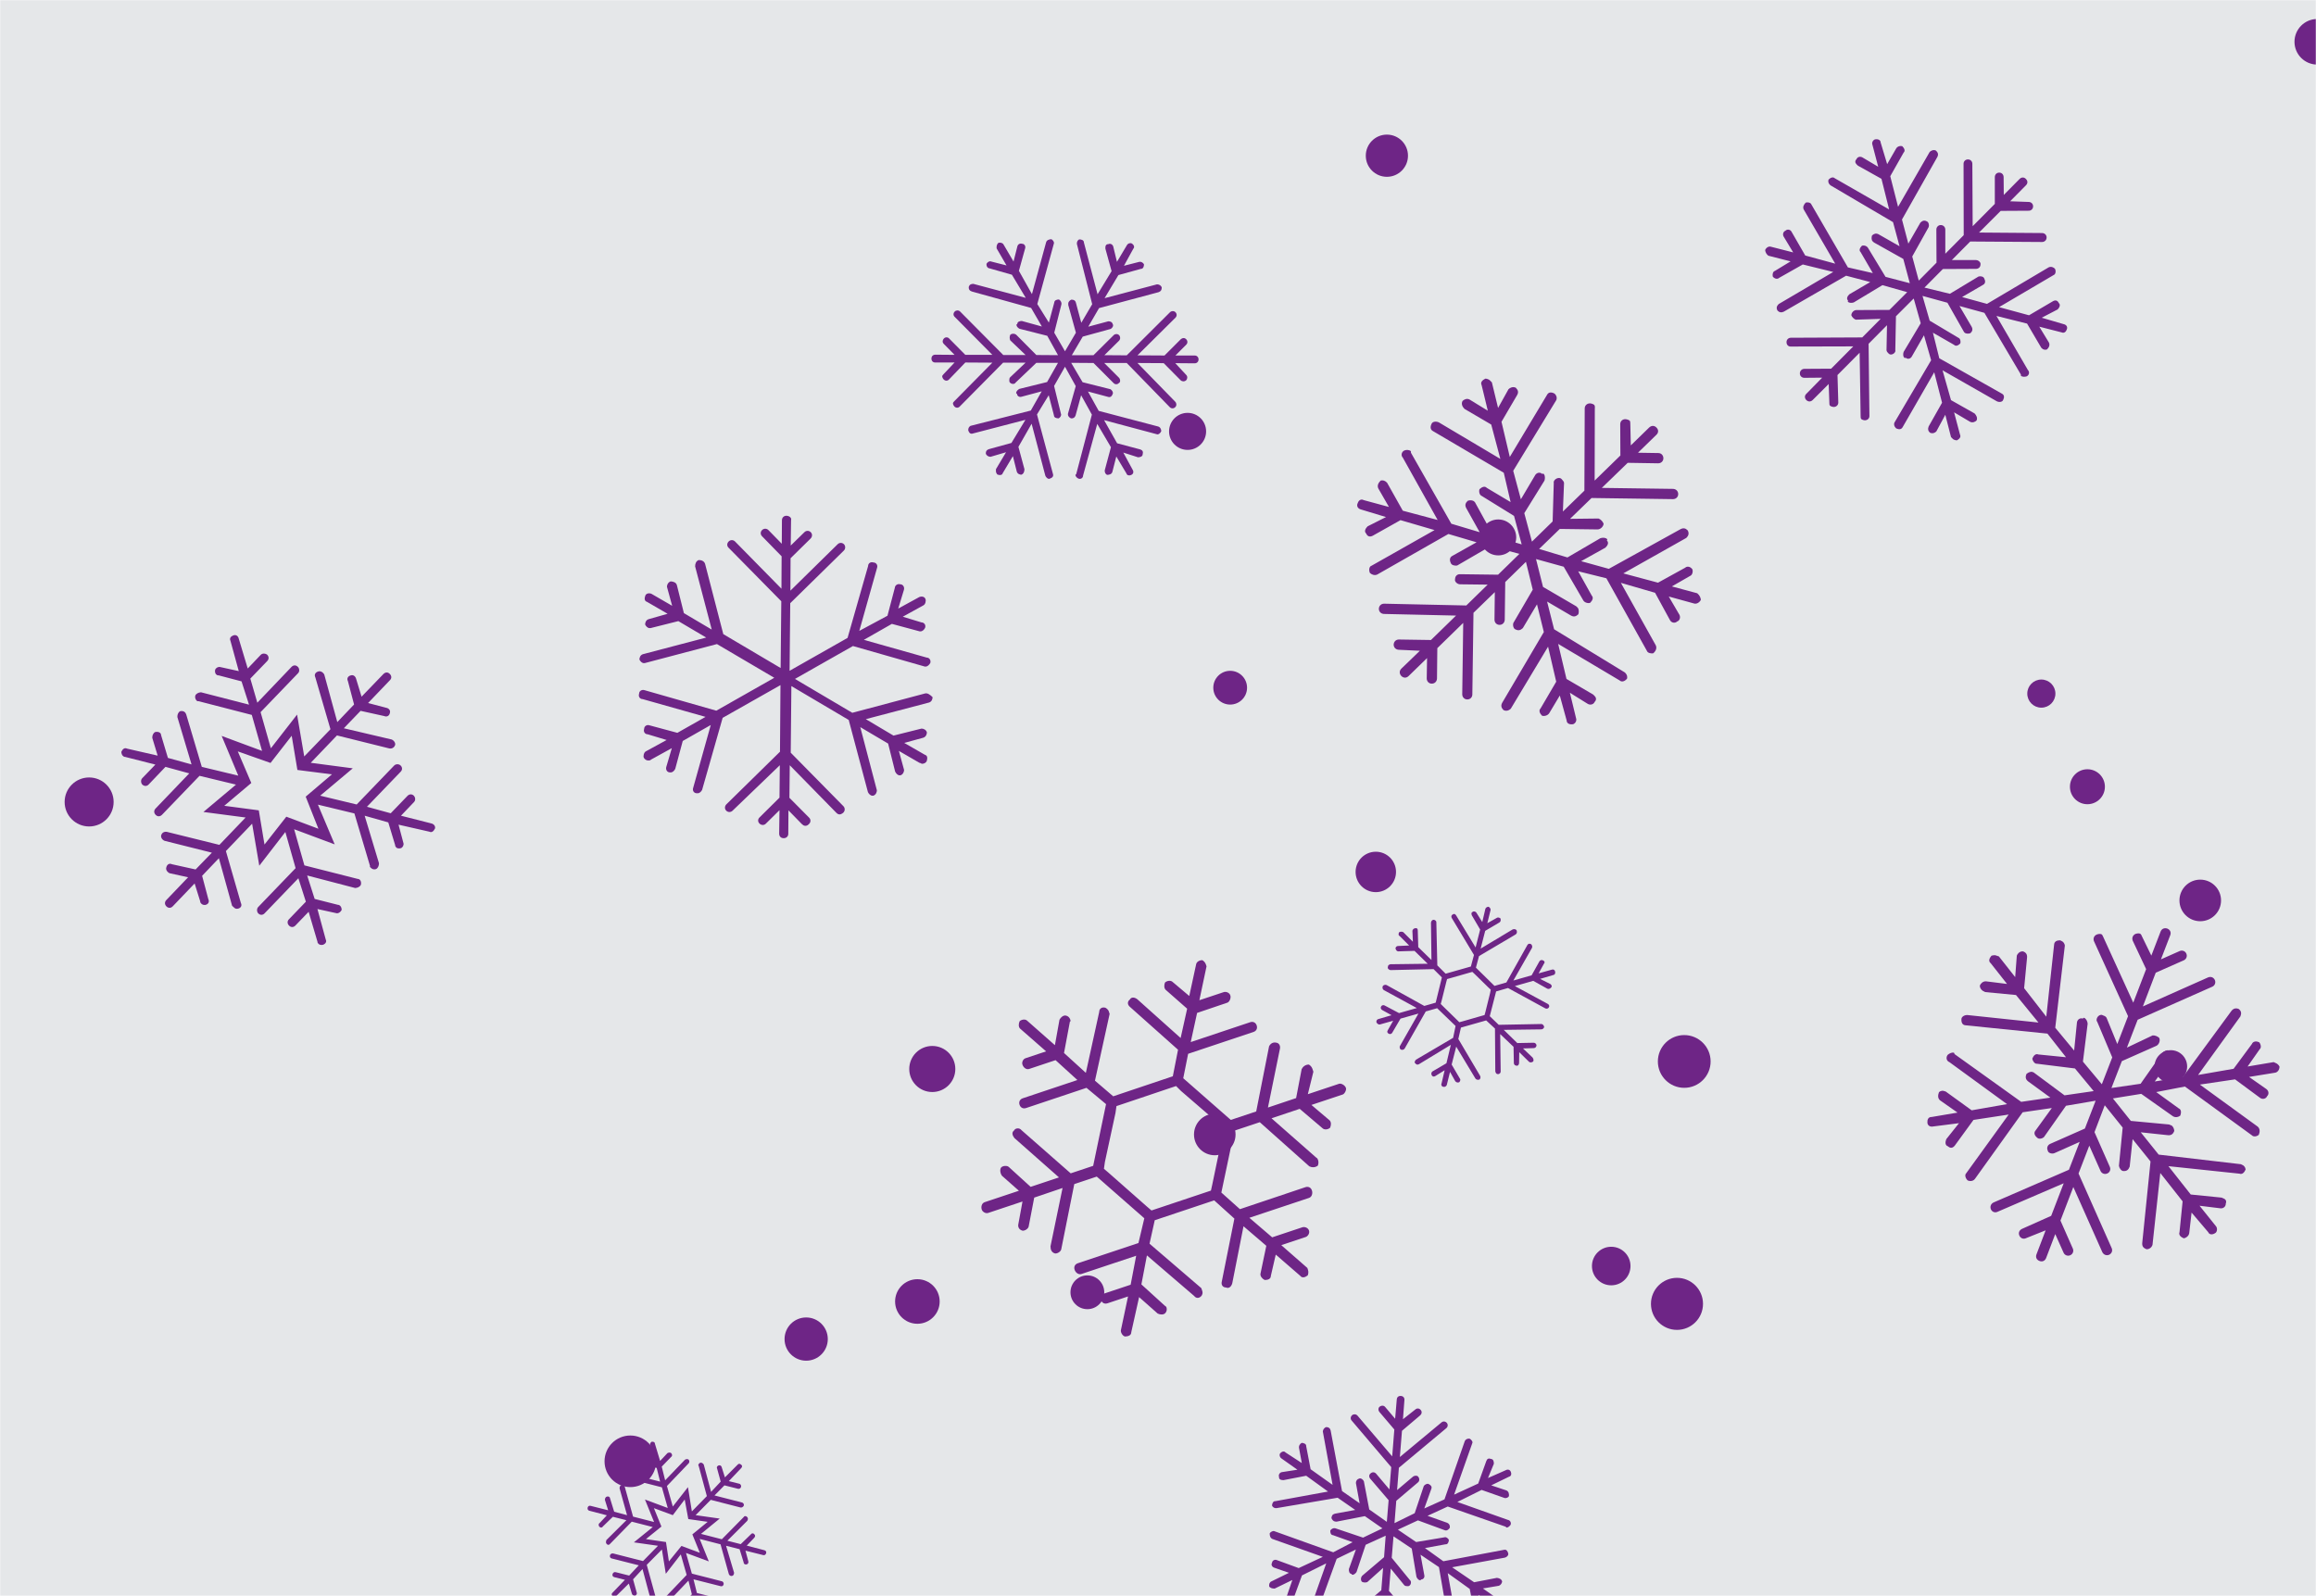 <svg xmlns="http://www.w3.org/2000/svg" version="1.1" xmlns:xlink="http://www.w3.org/1999/xlink" xmlns:svgjs="http://svgjs.com/svgjs" width="1422" height="980" preserveAspectRatio="none" viewBox="0 0 1422 980"><g mask="url(&quot;#SvgjsMask1026&quot;)" fill="none"><rect width="1422" height="980" x="0" y="0" fill="rgba(229, 231, 233, 1)"></rect><circle r="11.03" cx="919.91" cy="330.01" filter="url(#SvgjsFilter1027)" fill="rgba(110, 37, 134, 1)"></circle><circle r="8.635" cx="1253.365" cy="425.915" filter="url(#SvgjsFilter1027)" fill="rgba(110, 37, 134, 1)"></circle><circle r="16.195" cx="1034.105" cy="651.795" filter="url(#SvgjsFilter1027)" fill="rgba(110, 37, 134, 1)"></circle><circle r="14" cx="1422.79" cy="25.66" filter="url(#SvgjsFilter1027)" fill="rgba(110, 37, 134, 1)"></circle><circle r="13.275" cx="494.985" cy="822.275" filter="url(#SvgjsFilter1027)" fill="rgba(110, 37, 134, 1)"></circle><circle r="11.835" cx="989.275" cy="777.425" filter="url(#SvgjsFilter1027)" fill="rgba(110, 37, 134, 1)"></circle><circle r="10.005" cx="1332.875" cy="654.885" filter="url(#SvgjsFilter1027)" fill="rgba(110, 37, 134, 1)"></circle><circle r="12.77" cx="1350.93" cy="552.92" filter="url(#SvgjsFilter1027)" fill="rgba(110, 37, 134, 1)"></circle><circle r="14.145" cx="572.415" cy="656.425" filter="url(#SvgjsFilter1027)" fill="rgba(110, 37, 134, 1)"></circle><circle r="15.045" cx="54.725" cy="492.455" filter="url(#SvgjsFilter1027)" fill="rgba(110, 37, 134, 1)"></circle><circle r="12.76" cx="745.86" cy="696.64" filter="url(#SvgjsFilter1027)" fill="rgba(110, 37, 134, 1)"></circle><circle r="15.84" cx="387.02" cy="897.33" filter="url(#SvgjsFilter1027)" fill="rgba(110, 37, 134, 1)"></circle><circle r="15.98" cx="1029.65" cy="800.65" filter="url(#SvgjsFilter1027)" fill="rgba(110, 37, 134, 1)"></circle><circle r="10.37" cx="667.63" cy="793.54" filter="url(#SvgjsFilter1027)" fill="rgba(110, 37, 134, 1)"></circle><circle r="12.955" cx="851.535" cy="95.615" filter="url(#SvgjsFilter1027)" fill="rgba(110, 37, 134, 1)"></circle><circle r="10.365" cx="755.315" cy="422.285" filter="url(#SvgjsFilter1027)" fill="rgba(110, 37, 134, 1)"></circle><circle r="11.375" cx="729.165" cy="264.895" filter="url(#SvgjsFilter1027)" fill="rgba(110, 37, 134, 1)"></circle><circle r="10.735" cx="1281.655" cy="483.105" filter="url(#SvgjsFilter1027)" fill="rgba(110, 37, 134, 1)"></circle><circle r="12.41" cx="844.73" cy="535.42" filter="url(#SvgjsFilter1027)" fill="rgba(110, 37, 134, 1)"></circle><circle r="13.685" cx="563.265" cy="799.195" filter="url(#SvgjsFilter1027)" fill="rgba(110, 37, 134, 1)"></circle><path d="M378.2 980.2L386.1 972.4 388 978.7C388.2 979.4 389 980 390 979.9 390.8 979.4 391.3 978.6 390.9 977.8L388.7 969.8 394.5 963.5 399 980.3C399.5 981 400.3 981.6 401 981.4 402.1 981 402.6 980.2 402.2 979.4L397.1 960.9 406.4 951.5 408.8 966.4 418 954.5 421.6 967.1 408.3 981C408 980.9 407.9 981.2 407.8 981.5 407.7 982.1 407.8 982.8 408.4 983.3 408.9 983.8 409.9 983.7 410.7 983.2L422.7 970.6 424.8 979 419 985C418.6 985.3 418.6 985.6 418.5 985.9 418.4 986.2 418.5 986.9 419.1 987.3 419.6 987.8 420.6 987.7 421.1 987.2L425.9 982.5 429 993.1C429.1 994.1 430 994.4 431 994.3 431.7 994.1 432.2 993.3 431.9 992.2L429 981.7 435.4 983.4C436.3 983.6 437.2 982.8 437.4 982.2 437.6 981.3 437.1 980.5 436.2 980.3L427.9 978.2 425.8 969.8 442.4 974C443.3 974.3 444.1 973.8 444.3 972.9 444.5 972.3 444.1 971.2 443.2 971L424.8 966.3 421.2 953.6 435.2 958.8 429.6 945 442.4 948.3 447.5 966.6C447.9 967.6 448.8 967.9 449.5 967.7 450.2 967.6 450.8 966.7 450.7 965.7L445.8 949.2 454.1 951.3 456.6 959.4C456.6 960.4 457.5 960.9 458.5 960.6 459.2 960.4 459.8 959.6 459.4 958.5L457.7 952.2 468.5 954.9C469.4 955.2 470.1 954.7 470.4 953.8S470.2 952.1 469.2 951.9L458.5 949.1 463 944.4C463.8 943.6 463.8 942.7 463.2 942.2 462.5 941.3 461.5 941.4 460.9 942.3L454.8 948.2 446.6 946.1 458.8 933.9C459.4 933 459.3 932.1 458.8 931.6 458 930.7 457 930.8 456.5 931.7L443.2 945.2 430.4 941.9 441.9 932.5 427.1 930.4 436.4 921 454.7 925.7C455.6 925.9 456.5 925.1 456.7 924.5 456.9 923.6 456.4 922.8 455.5 922.6L438.7 918.3 444.8 912.1 453.1 914.2C454 914.4 454.8 913.9 455 913 455.2 912.4 454.8 911.3 453.9 911.1L447.5 909.5 455 901.6C455.9 900.8 455.8 899.8 454.9 899.3 454.4 898.8 453.5 898.6 452.9 899.4L445.1 907.2 443.1 900.9C443 900.2 442.1 899.6 441.5 899.8 440.8 899.9 440.3 900.5 440.2 900.8 440.1 901.1 440.1 901.4 440.3 901.8L442.5 909.8 436.6 916.1 432.1 899.3C431.6 898.6 430.8 898 430.1 898.2 429.4 898.3 429 898.9 428.8 899.5 428.7 899.8 428.7 899.8 429 900.2L434 918.7 424.8 928.1 422.4 913.2 413.1 925.1 409.5 912.5 422.8 898.6C423.3 898.1 423.5 897.1 422.8 896.3 422.2 895.8 421.2 895.9 420.5 896.4L408.4 909 406.3 900.6 412.1 894.6C412.9 894.1 412.8 893.1 412.1 892.3 411.5 891.8 410.5 891.9 409.8 892.3L405.3 897.1 402.1 886.5C402.1 885.5 401.1 885.2 400.1 885.3 399.8 885.5 399.3 886.1 399.2 886.4 399.1 886.7 399.1 887 399.3 887.4L402.1 897.9 395.7 896.2C394.8 896 393.9 896.8 393.8 897.4L393.8 897.4C393.6 898.3 394 899.1 394.9 899.3L403.2 901.4 405.3 909.8 388.8 905.6C387.9 905.3 387.1 905.8 386.8 906.7S387.1 908.4 388 908.6L406.4 913.3 410 926 396 920.8 401.6 934.6 388.7 931.3 383.6 913C383.2 912 382.3 911.7 381.6 911.9 380.9 912 380.4 912.9 380.4 913.9L385 930.4 377.1 928.3 374.6 920.2C374.5 919.2 373.7 918.7 372.6 919 371.9 919.2 371.4 920 371.4 921L373.4 927.4 362.7 924.7C361.8 924.4 361 924.9 360.8 925.8S361 927.5 361.9 927.7L372.6 930.5 368.2 935.2C367.8 935.4 367.7 935.7 367.6 936 367.5 936.6 367.7 937 367.9 937.4 368.7 938.3 369.7 938.2 370.2 937.3L376.3 931.4 384.6 933.5 372.3 945.7C372.2 946 372.2 946.3 372.1 946.6 371.9 947.2 372.2 947.6 372.4 948 373.1 948.9 374.1 948.8 374.7 947.9L387.9 934.4 400.8 937.7 389.2 947.1 404 949.2 394.8 958.6 376.4 953.9C375.5 953.7 374.6 954.5 374.5 955.1 374.3 956 374.7 956.8 375.6 957L392.2 961.2 386.3 967.5 378 965.4C377.1 965.2 376.4 965.7 376.1 966.6S376.3 968.3 377.3 968.5L383.7 970.1 376.1 978C375.8 978.2 375.7 978.5 375.6 978.8 375.5 979.1 375.7 979.8 376.2 980.3 376.7 980.8 377.7 981 378.2 980.2ZM396.6 945.1L406.1 937.4 401.5 926.1 413.1 930.4 420.4 920.8 422.6 932.8 434.5 934.5 425.1 942.2 429.7 953.5 418.4 949.3 410.7 958.8 408.9 946.9 396.6 945.1Z" fill="rgba(110, 37, 134, 1)"></path><path d="M734.4 592.2L730.2 611.6 720 603C719 602 717 602 715.4 603.2 714.6 604.8 714.7 606.8 715.7 607.8L728.9 619.4 724.9 637.4 698.3 613.6C696.5 612.2 694.5 612.2 693.7 613.8 692.1 615 692.1 617 693.9 618.4L723.3 644.6 720.1 660.9 683.5 673.2 672.3 663.6 681.3 622.6C681.1 622 680.9 621.4 680.7 620.8 680.5 620.2 679.5 619.2 678.7 618.8 676.5 618.2 674.9 619.4 674.9 621.4L666.7 658.8 653.3 646.6 656.9 627.4C657.5 627.2 657.3 626.6 657.1 626 656.7 624.8 655.7 623.8 654.3 623.6 652.9 623.4 651.3 624.6 650.5 626.2L647.7 641.8 630.7 626.8C629.7 625.8 627.7 625.8 626.1 627 625.3 628.6 625.3 630.6 626.3 631.6L642.3 645.6 629.7 649.8C627.9 650.4 627.3 652.6 627.8 653.8 628.4 655.6 630.2 657 631.9 656.4L648.1 651 661.5 663.2 628 674.4C626.2 675 625.4 676.6 626 678.4 626.6 680.2 628.2 681 630 680.4L667.1 668 679.1 678 671.2 715.9 657.4 720.5 627.2 694C626 692.4 623.4 692.6 622.6 694.2 621 695.4 621.6 697.2 622.8 698.8L650.2 723 632.8 728.8 619.4 716.6C618.4 715.6 615.8 715.8 614.8 716.8S614 720.4 615.2 722L625.6 731.2 604.6 738.2C602.8 738.8 602.2 741 602.8 742.8 603.2 744 605 745.4 606.8 744.8L627.8 737.8 625.2 752C625 753.4 625.6 755.1 627.8 755.7 629.2 755.9 631.4 754.5 631.6 753.1L635 735.4 652.4 729.5 645 765.3C645 767.3 645.6 769.1 647.8 769.7 649.2 769.9 651.4 768.5 651.6 767.1L659.6 727.1 673.4 722.5 702.6 748.1 699 763.3 661.8 775.7C660 776.3 659.2 777.9 659.8 779.7 660.4 781.5 662.2 782.9 664 782.3L697.6 771.1 694.2 788.9 678 794.3C676.2 794.9 675.4 796.5 676 798.3 676.6 800.1 678.2 800.9 680 800.3L692.6 796.1 688.2 816.9C688 818.3 689.4 820.5 690.8 820.7 692.8 820.6 694.6 820 694.6 818L699.4 796.5 710.8 806.6C712.4 807.4 714.4 807.4 715.4 806.4 716.4 805.4 716.6 804 716.2 802.8 716.2 802.8 716 802.2 715.2 801.8L700.8 788.7 704.2 770.9 733.2 795.8C734.4 797.4 736.4 797.4 737.8 795.6 738.2 794.8 738.6 794 738.2 792.8 738 792.2 737.8 791.6 737.6 791L705.8 763.7 709 749.3 745.5 737.1 757.9 748.3 750.2 786.8C749.6 789 750.8 790.6 752.8 790.6 754.4 791.4 756 790.2 756.6 788L763.5 753 777.5 765 773.9 782.2C773.7 783.6 774.9 785.2 776.5 786 778.5 786 780.3 785.4 780.3 783.4L783.3 770.4 798.3 783.4C799.5 785 801.3 784.4 802.9 783.2 803.3 782.4 803.5 781 803.1 779.8 803.1 779.8 802.9 779.2 802.7 778.6L786.7 764.6 801.7 759.6C802.9 759.2 804.3 757.4 803.7 755.6 803.1 753.8 800.9 753.2 799.7 753.6L781.1 759.8 767.1 747.8 803.7 735.6C805.5 735 806.1 732.8 805.5 731S803.3 728.4 801.5 729L761.3 742.5 749.9 732.3 757.9 694.3 773.5 689.1 803.9 716.2C805.5 717 807.5 717 809.1 715.8 809.5 715 809.7 713.6 809.3 712.4 809.1 711.8 808.9 711.2 808.1 710.8L780.7 686.7 798 680.9 812 692.8C813 693.8 815 693.8 816.6 692.6 817.4 691 817.4 689 816.4 688L805.2 678.5 824.4 672.1C825.6 671.7 826.8 669.3 826.4 668.1 825.8 666.3 823.4 665.1 822.2 665.5L803 671.9 806.4 658.1C806.2 657.5 806 656.9 805.8 656.3 805.4 655.1 804.4 654.1 803.6 653.7 801.6 653.7 800 654.9 799.2 656.5L795.8 674.3 778.5 680.1 785.8 644.3C786.4 642.1 785.2 640.5 783.8 640.3 781.6 639.7 780 640.9 779.2 642.5L771.3 682.5 755.7 687.7 726.5 662.1 729.5 647.1 769.6 633.7C771.4 633.1 772.2 631.5 771.6 629.7 771 627.9 769.4 627.1 767.6 627.7L731.1 639.9 735 622 753.6 615.7C754.8 615.3 756 612.9 755.4 611.2 754.8 609.4 752.6 608.8 751.4 609.2L736.4 614.2 740.8 593.4C740.6 592.8 740.6 592.8 740.4 592.2 740 591 739 590 738.2 589.6 736.2 589.6 734.6 590.8 734.4 592.2ZM748.5 690.1L751.5 693.1 750.7 696.7 744.3 727.5 743.5 731.1 739.9 732.3 710.6 742.1 707 743.3 704.2 740.9 680.6 720.1 677.8 717.7 678.4 713.5 684.9 683.4 685.5 679.2 689.1 678 718.5 668.1 722.1 666.9 725.1 669.9 748.5 690.1Z" fill="rgba(110, 37, 134, 1)"></path><path d="M200 576.9L194.9 558.2 206.3 560.7C207.5 561.1 209 560.3 209.8 558.7 209.8 557.2 208.9 555.6 207.4 555.6L193.2 552 188.6 537.6 218.1 545.3C219.7 545.2 221.2 544.4 221.6 543.2 222 541.3 221.1 539.7 219.6 539.7L186.9 531.4 180.6 509.2 205.5 518.5 195.2 494.1 217.6 499.5 227.2 531.8C226.9 532.2 227.3 532.6 227.7 532.9 228.5 533.7 229.6 534.1 230.8 533.7 232 533.2 232.7 531.7 232.7 530.1L223.9 500.9 238.4 505 242.6 518.9C242.6 519.7 243 520.1 243.4 520.5 243.8 520.9 245 521.2 246.2 520.8 247.3 520.4 248.1 518.8 247.7 517.7L244.7 506.4 263.6 510.7C265.2 511.5 266.3 510.3 267.1 508.7 267.4 507.5 266.6 506 264.7 505.6L246.2 500.9 254.2 492.5C255.4 491.3 254.9 489.4 254.1 488.6 252.9 487.5 251.4 487.5 250.2 488.7L239.9 499.4 225.3 495.4 246 473.9C247.2 472.7 247.1 471.1 245.9 470 245.1 469.2 243.2 468.9 242 470.1L219 494 196.6 488.6 216.6 471.8 190.8 468.4 206.9 451.6 239.1 459.6C241 459.9 242.2 458.7 242.6 457.5 242.9 456.4 242.1 454.8 240.5 454.1L211.1 447.2 221.4 436.5 235.9 439.7C237.5 440.4 239.1 439.6 239.4 437.7 239.8 436.5 239 434.9 237 434.6L226 431.7 239.4 417.7C240.6 416.5 240.5 415 239.3 413.8S236.6 412.7 235.4 413.9L222 427.8 218.7 417C218.2 415 216.7 414.3 215.5 414.7 213.6 415.1 212.8 416.7 213.6 418.2L217.4 432.6 207.1 443.4 199.1 414.2C198.3 412.7 196.7 411.9 195.5 412.3 193.6 412.8 192.8 414.3 193.6 415.9L202.9 447.8 186.8 464.5 182.4 438.8 166.3 459.5 160 437.3 183 413.4C184.2 412.2 183.7 410.2 182.9 409.5 181.7 408.3 180.2 408.3 179 409.5L158 431.5 153.7 416.7 164.1 405.9C165.2 404.7 165.2 403.2 164 402 163.2 401.3 161.3 400.9 160.1 402.1L152.1 410.5 146.6 392.2C146.2 390.3 144.6 389.5 143 390.3 141.9 390.7 140.7 391.9 141.5 393.5L146.6 412.1 135.2 409.6C134 409.3 132.5 410.1 132.1 411.3 131.8 412.4 132.2 413.6 132.6 414 133 414.4 133.4 414.8 134.2 414.7L148.3 418.4 152.9 432.7 123.4 425.1C121.8 425.2 120.3 426 119.9 427.2 119.6 428.3 120 429.5 120.8 430.3 121.2 430.6 121.2 430.6 122 430.6L154.6 439 160.9 461.1 136.1 451.9 146.3 476.3 123.9 470.9 114.3 438.6C113.9 437.4 112.7 436.3 110.7 436.7 109.6 437.1 108.8 438.7 108.9 440.3L117.6 469.4 103.1 465.4 98.9 451.4C98.9 449.9 97.3 449.1 95.3 449.5 94.2 450 93.4 451.5 93.5 453.1L96.8 464 78 459.7C76.4 458.9 75.2 460.1 74.5 461.7 74.5 462.5 74.9 463.6 75.3 464 75.7 464.4 76.1 464.8 76.9 464.8L95.4 469.5 87.3 477.9C86.2 479.1 86.6 481 87.4 481.8L87.4 481.8C88.6 482.9 90.2 482.9 91.3 481.7L101.6 470.9 116.2 474.9 95.5 496.5C94.4 497.7 94.4 499.2 95.6 500.4S98.3 501.5 99.5 500.3L122.5 476.4 144.9 481.8 124.9 498.6 150.8 502 134.7 518.8 102.4 510.8C100.5 510.5 99.3 511.7 99 512.8 98.6 514 99.4 515.6 101 516.3L130.1 523.6 120.1 533.9 105.6 530.7C104 529.9 102.5 530.8 102.1 532.7 101.7 533.9 102.5 535.4 104.1 536.2L115.5 538.7 102.1 552.7C101 553.9 101 555.4 102.2 556.6S105 557.7 106.1 556.5L119.5 542.5 122.9 553.4C122.9 554.2 123.3 554.6 123.7 555 124.5 555.7 125.2 555.7 126 555.7 128 555.3 128.7 553.7 127.9 552.1L124.1 537.8 134.4 527 142.5 556.2C142.9 556.5 143.3 556.9 143.7 557.3 144.5 558.1 145.2 558.1 146 558 148 557.6 148.7 556 147.9 554.5L138.7 522.6 154.8 505.8 159.2 531.6 175.2 510.9 181.5 533.1 158.5 557C157.4 558.2 157.8 560.2 158.6 560.9 159.8 562.1 161.4 562 162.5 560.8L183.2 539.3 187.8 553.7 177.4 564.5C176.3 565.6 176.3 567.2 177.5 568.4S180.3 569.5 181.4 568.3L189.5 559.9 194.9 578.2C194.9 579 195.3 579.3 195.7 579.7 196.1 580.1 197.3 580.5 198.5 580.1 199.6 579.6 200.8 578.5 200 576.9ZM162.4 518.6L158.9 497.6 137.7 494.8 154.3 480.8 146 461.4 166.1 468.5 179.1 451.8 182.6 472.8 203.8 475.5 187.7 489.2 195.5 508.9 175.8 501.5 162.4 518.6Z" fill="rgba(110, 37, 134, 1)"></path><path d="M879.8 264.7L923.3 290.3 927.5 308.3 912.9 299.6C911.6 298.2 909.8 299.1 908.4 300.4 907.9 301.8 908.4 304 909.7 304.5L929.6 316.8 934.3 334.3 917 329.1 905.6 308.4C905.6 308.4 905.2 308 905.2 308 904.3 307.1 902.5 307 901.2 307.5 899.8 308.8 899.3 310.1 900.2 311.9L908.5 326.8 891.1 321.6 866.3 278C866.3 278 866.3 277.1 866.3 277.1 865.4 276.2 863.6 276.1 862.3 276.6 860.5 277.4 860 279.7 861.3 281L882.7 319.3 861.3 313.6 851.7 296.5C851.7 296.5 851.7 296.5 851.3 296.1 850.4 295.2 849 294.7 847.7 295.1 846.3 296.5 845.4 298.2 846.3 300L852.8 311.3 837.3 307.1C835.5 306.1 834.1 307.5 833.7 308.8 832.7 310.6 833.6 312.4 835.8 312.9L851 317.5 839.7 323.2C838.4 324.5 837.4 326.3 838.8 327.6 839.6 329.4 841 329.9 842.8 329L859.9 319.4 880.8 325.5 842.1 347.4C840.7 347.8 840.3 350 841.1 351.8 842 352.7 843.8 353.6 845.6 352.8L889.3 327.9 906.6 333 891.8 341.3C890 342.2 889.9 344 890.8 345.8 891.2 347.1 893.5 347.6 894.8 347.2L915.1 335.4 932.9 340.1 919.8 352.9 896.5 352.6C894.7 352.5 893.4 353.8 893.4 355.6 892.9 357 894.7 358.8 896.5 358.8L913.4 359 900.3 371.8 849.8 370.7C848 370.7 846.7 372 846.6 373.8 846.6 375.6 847.9 376.9 849.7 377L894 378 878.6 393 858.9 392.7C857.1 392.7 855.8 394 855.7 395.8 855.7 397.6 857 398.9 858.8 399L871.8 399.6 860.4 410.6C859.1 411.9 859.1 413.7 860.4 415.1 861.7 416.4 863.5 416.5 864.9 415.1L876.2 404.1 876 416.6C876 418.4 877.3 419.8 879.1 419.8S882.2 418.5 882.3 416.7L882.5 398 898.4 382.5 897.8 426.3C897.8 428.1 899.1 429.5 900.9 429.5 902.7 429.5 904 428.2 904 426.4L904.7 376.3 917.8 363.6 917.6 380.5C917.6 382.3 918.9 383.7 920.7 383.7 922.5 383.7 923.8 382.4 923.9 380.6L924.2 357.4 936.9 345 941.1 362.1 929.2 382.5C928.7 383.8 929.2 386.1 930.5 386.5 932.3 387.4 933.6 387 935 385.7L943.7 371.1 947.9 388.1 922.3 431.6C921.4 433.3 921.8 434.7 923.1 436 924.9 437 926.7 436.1 927.6 435.2L950.5 397.1 955.5 418.6 945.9 435C944.6 436.3 945.4 438.1 946.8 439.5 948.1 439.9 950.3 439.5 951.3 437.8L957.7 427.1 961.9 442.4C961.9 444.2 963.7 445.1 965.9 444.7 967.3 444.2 968.2 442.5 967.7 441.1L963.9 425.4 975 432.3C976.8 433.2 978.6 432.3 979.1 431 980.4 429.7 980 428.3 979.1 427.4 978.7 427 978.7 427 978.2 426.5L961.8 416.9 956.7 395.4 994.4 417.8C995.8 419.1 997.6 418.3 998.9 416.9 999.4 415.6 998.9 414.3 998.1 413.4 997.6 412.9 997.6 412.9 997.6 412.9L954.2 386.4 949.9 369.4 964.6 378C966.4 379 967.7 378.5 969.1 377.2 969.5 375.9 969.5 374.1 968.7 373.2 968.2 372.7 968.2 372.7 967.8 372.3L947.4 360.4 943.1 343.3 960.1 348 971.9 368.3C972.7 370.1 975 370.6 976.3 370.2 977.7 368.8 978.6 367.1 977.3 365.7L969 350.8 986.3 355.1 1011.2 399.7C1011.6 401 1013.9 401.5 1015.2 401.1 1016.6 399.8 1017.5 398 1016.6 396.2L995.2 357.9 1016.2 364 1025.3 380.7C1026.2 382.5 1028.4 382.9 1029.8 381.6 1031.1 381.2 1032 379.4 1031.2 377.6L1024.6 366.3 1040.2 370.6C1041.5 371 1043.3 370.2 1044.3 368.4 1044.3 367.5 1043.8 366.2 1043 365.2 1043 365.2 1042.5 364.8 1042.1 364.3L1026.5 360.1 1037.8 353.6C1039.1 353.1 1039.6 350.9 1039.1 349.6 1038.7 349.1 1038.7 349.1 1038.7 349.1 1037.4 347.7 1035.6 347.7 1034.7 348.6L1018 357.8 996.7 352.1 1035.4 330.3C1036.7 329 1037.2 327.6 1036.3 325.8 1036.3 325.8 1035.9 325.4 1035.9 325.4 1035 324.5 1033.7 324 1031.9 324.9L987.8 349.3 970.8 344.6 985.7 336.3C987.1 335 988 333.2 986.6 331.9 987.1 331.4 986.7 331 986.7 331 985.8 330.1 984 330 982.6 330.5L962.4 342.3 945 337.1 957.7 324.8 980.9 325.1C982.7 325.1 984.5 323.3 984.6 321.6 984.1 320.2 982.8 318.9 981.5 318.4L964 318.6 977.2 305.8 1027.2 306.5C1029 306.5 1030.4 305.2 1030.4 303.4 1030.4 301.6 1029.1 300.3 1027.3 300.2L983.5 299.6 999.4 284.2 1018.1 284.5C1019.9 284.5 1021.3 283.2 1021.3 281.4S1020 278.2 1018.2 278.2L1005.7 278 1017 267C1018.4 265.7 1018.4 263.9 1017.1 262.6 1015.8 261.2 1014 261.2 1012.6 262.5L1001.3 273.5 1001 260.5C1001 259.7 1001 258.8 1000.6 258.3 1000.2 257.9 998.8 257.4 997.9 257.4 996.1 257.4 994.8 258.7 994.8 260.5L994.9 279.7 979.1 295.1 979.2 250.9C979.3 250 979.3 249.1 978.8 248.6 978.4 248.2 977.1 247.7 976.2 247.7 974.4 247.7 973 249 973 250.8L972.8 301.3 959.6 314.1 960.3 296.6C960.3 295.8 959.4 294.8 959 294.4 958.6 293.9 958.1 293.5 957.2 293.5 955.4 293.5 953.6 295.2 954 296.6L953.3 320.2 940.6 332.6 935.9 315.1 948.3 295.1C948.7 293.8 948.7 292 947.9 291.1 947.4 290.7 947.4 290.7 947 291.1 945.6 289.7 943.4 290.2 942.5 291.9L933.8 306.6 929.1 289.1 955.6 245.6C956.1 244.3 955.7 243 954.8 242 954.3 241.6 954.3 241.6 954.3 241.6 952.6 240.7 950.8 240.7 949.9 242.4L927 280.6 921.9 259 931.5 242.6C932.5 240.9 932 239.5 931.1 238.6 931.1 238.6 930.7 238.1 930.7 238.1 928.9 237.2 927.1 238.1 926.2 239L919.8 250.5 916 234.8C915.6 234.4 915.1 233.9 914.7 233.5 914.2 233 912.9 232.5 912 232.5 910.2 233.4 908.8 234.7 909.7 236.5L913.5 252.2 902.4 245.4C900.7 244.4 898.9 245.3 898 246.2 897 248 897.9 249.8 899.2 251.1L915.6 260.7 921.2 281.8 883.5 259.4C881.7 258.5 879.5 258.9 879 260.2 878.1 262 878.1 263.8 879.8 264.7Z" fill="rgba(110, 37, 134, 1)"></path><path d="M1206.9 629.6L1257.1 634.7 1268.5 649.2 1251.5 647.5C1249.8 646.8 1248.5 648.3 1247.8 650.1 1248 651.5 1249.3 653.4 1250.7 653.2L1274 656.1 1285.5 670 1267.6 672.6 1248.6 658.5C1248.6 658.5 1248 658.3 1248 658.3 1246.9 657.8 1245.2 658.6 1244.2 659.5 1243.5 661.3 1243.6 662.7 1245.2 664L1258.9 674 1241 676.6 1200.1 647.3C1200.1 647.3 1199.8 646.5 1199.8 646.5 1198.6 646 1197 646.8 1195.9 647.7 1194.6 649.3 1195.1 651.5 1196.9 652.2L1232.3 678 1210.6 681.8 1194.7 670.3C1194.7 670.3 1194.7 670.3 1194.1 670.1 1192.9 669.6 1191.5 669.7 1190.5 670.7 1189.8 672.5 1189.7 674.5 1191.2 675.7L1201.9 683.2 1186 685.9C1184 685.8 1183.3 687.6 1183.4 689 1183.3 691 1184.9 692.2 1187.1 691.7L1202.8 689.7 1195 699.5C1194.3 701.3 1194.2 703.3 1196 703.9 1197.5 705.2 1198.9 705.1 1200.2 703.5L1211.7 687.7 1233.3 684.4 1207.2 720.5C1206.2 721.4 1206.7 723.6 1208.2 724.9 1209.4 725.4 1211.4 725.5 1212.6 723.9L1241.9 683 1259.8 680.4 1249.8 694.2C1248.5 695.7 1249.3 697.4 1250.8 698.6 1251.8 699.7 1254 699.2 1255 698.2L1268.5 679 1286.7 675.9 1280.1 693 1258.8 702.4C1257.2 703.1 1256.5 704.9 1257.3 706.5 1257.4 707.9 1259.7 708.8 1261.4 708.1L1276.9 701.2 1270.3 718.3 1224 738.4C1222.4 739.2 1221.7 740.9 1222.4 742.6 1223.1 744.2 1224.9 744.9 1226.5 744.1L1267.1 726.6 1259.4 746.6 1241.5 754.6C1239.8 755.4 1239.1 757.1 1239.9 758.8 1240.6 760.4 1242.4 761.1 1244 760.3L1256 755.5 1250.4 770.2C1249.7 772 1250.4 773.6 1252.2 774.3 1253.9 775 1255.6 774.3 1256.3 772.5L1261.9 757.8 1267 769.2C1267.7 770.8 1269.5 771.5 1271.1 770.8S1273.4 768.3 1272.7 766.7L1265.1 749.5 1273 728.9 1290.8 768.9C1291.6 770.5 1293.3 771.2 1295 770.5 1296.6 769.7 1297.3 768 1296.5 766.3L1276.2 720.6 1282.8 703.5 1289.7 719C1290.4 720.6 1292.2 721.3 1293.8 720.6 1295.5 719.9 1296.1 718.1 1295.4 716.5L1286 695.2 1292.3 678.7 1303.3 692.4 1301 715.9C1301.2 717.3 1302.5 719.2 1303.9 719.1 1305.9 719.2 1306.9 718.2 1307.6 716.4L1309.4 699.5 1320.4 713.2 1315.3 763.4C1315.2 765.4 1316.1 766.4 1317.9 767.1 1319.9 767.2 1321.2 765.7 1321.6 764.5L1326.4 720.3 1340.1 737.7 1338.2 756.6C1337.5 758.4 1339.1 759.7 1340.8 760.4 1342.2 760.2 1344.1 758.9 1344.2 756.9L1345.6 744.6 1355.8 756.6C1356.5 758.3 1358.5 758.4 1360.4 757 1361.4 756.1 1361.5 754.1 1360.6 753L1350.5 740.4 1363.5 742C1365.5 742.1 1366.7 740.5 1366.6 739.1 1367.3 737.3 1366.3 736.3 1365.2 735.9 1364.6 735.6 1364.6 735.6 1364 735.4L1345.1 733.5 1331.4 716.1 1375 720.7C1376.8 721.4 1378.1 719.8 1378.8 718.1 1378.6 716.7 1377.7 715.6 1376.5 715.2 1375.9 714.9 1375.9 714.9 1375.9 714.9L1325.4 709 1314.4 695.3 1331.3 697.1C1333.3 697.2 1334.3 696.2 1335 694.5 1334.9 693.1 1334.2 691.4 1333 691 1332.4 690.7 1332.4 690.7 1331.8 690.5L1308.3 688.3 1297.3 674.5 1314.7 671.7 1333.8 685.2C1335.4 686.5 1337.6 686 1338.7 685 1339.3 683.3 1339.4 681.3 1337.7 680.6L1323.9 670.6 1341.5 667.2 1382.7 697.2C1383.7 698.3 1385.9 697.8 1386.9 696.8 1387.6 695.1 1387.7 693.1 1386.2 691.8L1350.7 666 1372.3 662.8 1387.6 674.1C1389.1 675.3 1391.3 674.8 1392 673.1 1393.1 672.1 1393.2 670.1 1391.6 668.8L1380.9 661.3 1396.9 658.7C1398.3 658.5 1399.6 657 1399.6 655 1399.3 654.2 1398.3 653.1 1397.1 652.7 1397.1 652.7 1396.6 652.5 1396 652.2L1380 654.9 1387.5 644.2C1388.6 643.3 1388.1 641.1 1387.1 640 1386.5 639.8 1386.5 639.8 1386.5 639.8 1384.8 639.1 1383.1 639.8 1382.7 641L1371.4 656.3 1349.6 660.1 1375.6 624.1C1376.3 622.3 1376.2 620.9 1374.6 619.6 1374.6 619.6 1374.1 619.4 1374.1 619.4 1372.9 619 1371.5 619.1 1370.2 620.6L1340.3 661.3 1323 664.1 1333 650.4C1333.7 648.6 1333.8 646.6 1332 645.9 1332.3 645.3 1331.7 645.1 1331.7 645.1 1330.5 644.6 1328.9 645.4 1327.8 646.3L1314.3 665.5 1296.4 668.1 1302.8 651.6 1324 642.2C1325.6 641.4 1326.5 639.1 1325.8 637.4 1324.9 636.4 1323.1 635.7 1321.7 635.8L1305.9 643.3 1312.5 626.2 1358.3 605.9C1359.9 605.2 1360.6 603.4 1359.9 601.8 1359.1 600.1 1357.4 599.5 1355.7 600.2L1315.7 618 1323.6 597.3 1340.8 589.7C1342.4 589 1343.1 587.2 1342.4 585.6S1339.9 583.3 1338.3 584L1326.8 589.1 1332.5 574.3C1333.2 572.5 1332.4 570.9 1330.7 570.2 1328.9 569.6 1327.3 570.3 1326.6 572L1320.9 586.8 1315.2 575.1C1314.9 574.3 1314.5 573.5 1313.9 573.3 1313.3 573 1311.9 573.2 1311.1 573.5 1309.5 574.3 1308.8 576 1309.5 577.7L1317.7 595.1 1309.8 615.7 1291.4 575.4C1291.1 574.6 1290.7 573.8 1290.1 573.6 1289.5 573.4 1288.1 573.5 1287.3 573.9 1285.7 574.6 1285 576.4 1285.7 578L1306.6 624 1300 641.1 1293.4 625C1293 624.1 1291.8 623.7 1291.2 623.5 1290.7 623.2 1290.1 623 1289.2 623.4 1287.6 624.1 1286.7 626.4 1287.7 627.5L1296.9 649.3 1290.5 665.8 1278.9 651.9 1281.8 628.6C1281.7 627.2 1280.9 625.6 1279.8 625.1 1279.2 624.9 1279.2 624.9 1278.9 625.5 1277.2 624.8 1275.3 626.1 1275.2 628.1L1273.5 645.1 1261.9 631.1 1267.8 580.6C1267.6 579.2 1266.7 578.1 1265.5 577.7 1264.9 577.4 1264.9 577.4 1264.9 577.4 1262.9 577.4 1261.3 578.1 1261.2 580.1L1256.4 624.3 1242.8 606.8 1244.6 587.9C1244.7 585.9 1243.8 584.9 1242.6 584.4 1242.6 584.4 1242 584.2 1242 584.2 1240 584.1 1238.7 585.7 1238.3 586.8L1237.3 600 1227.3 587.3C1226.7 587.1 1226.1 586.9 1225.5 586.7 1224.9 586.4 1223.5 586.6 1222.7 586.9 1221.4 588.5 1220.7 590.2 1222.3 591.5L1232.3 604.2 1219.4 602.6C1217.4 602.5 1216.1 604 1215.6 605.2 1215.6 607.2 1217.1 608.5 1218.9 609.2L1237.8 611 1251.6 627.9 1208 623.3C1206 623.2 1204.2 624.5 1204.3 625.9 1204.2 627.9 1204.9 629.5 1206.9 629.6Z" fill="rgba(110, 37, 134, 1)"></path><path d="M923.4 951.7L886.2 958.7 874.9 950.6 887.5 948.3C888.9 948.4 889.5 947.1 889.6 945.6 889.2 944.7 887.9 943.6 886.9 944L869.5 946.9 858.3 939.3 870.6 933.6 887.2 939.7C887.2 939.7 887.7 939.8 887.7 939.8 888.6 939.9 889.7 939 890.2 938.1 890.3 936.7 889.9 935.7 888.6 935.1L876.5 930.8 888.9 925.1 924.5 937.5C924.5 937.5 924.9 938 924.9 938 925.9 938.1 926.9 937.2 927.5 936.3 928 935 927.2 933.5 925.8 933.3L894.8 922.3 909.7 914.9 923.6 919.8C923.6 919.8 923.6 919.8 924 919.9 925 920 926 919.6 926.5 918.7 926.6 917.2 926.3 915.8 924.9 915.2L915.6 912.1 926.5 906.8C928 906.4 928.1 905 927.7 904 927.3 902.6 925.9 902 924.5 902.8L913.6 907.6 917.2 898.9C917.3 897.5 916.9 896 915.5 895.9 914.1 895.3 913.1 895.7 912.6 897.1L907.6 911 892.8 917.8 903.9 886.4C904.5 885.5 903.6 884 902.2 883.4 901.3 883.3 899.8 883.7 899.3 885.1L886.9 920.7 874.5 926.3 878.8 914.3C879.4 912.9 878.5 911.9 877.2 911.3 876.3 910.8 874.8 911.6 874.2 912.5L868.6 929.2 856.2 935.3 857.3 921.6 870.6 910.3C871.6 909.5 871.7 908 870.9 907 870.5 906 868.6 905.9 867.5 906.8L857.8 915 858.9 901.3 888 877C889 876.2 889.2 874.7 888.3 873.7 887.4 872.7 886 872.6 885 873.5L859.5 894.7 860.8 878.6 872 869.1C873 868.2 873.2 866.8 872.3 865.8 871.4 864.7 870 864.6 869 865.5L861.4 871.5 862.3 859.7C862.4 858.3 861.6 857.3 860.1 857.2 858.7 857.1 857.7 857.9 857.6 859.4L856.6 871.2 850.5 864C849.7 863 848.3 862.9 847.2 863.7S846.1 866 847 867.1L856.1 877.8 854.8 894.3 833.5 869.3C832.6 868.3 831.2 868.2 830.2 869 829.2 869.9 829 871.3 829.9 872.3L854.2 900.9 853.1 914.6 844.9 904.9C844 903.9 842.6 903.8 841.6 904.7 840.5 905.5 840.4 906.9 841.3 908L852.6 921.2 851.5 934.5 840.7 926.9 837.4 909.6C837 908.6 835.6 907.5 834.6 907.9 833.2 908.3 832.6 909.2 832.5 910.6L834.8 923.1 824 915.6 817 878.4C816.7 877 815.8 876.4 814.4 876.3 812.9 876.7 812.3 878 812.2 879L818.2 911.8 804.7 902.2 802 888.1C802.1 886.7 800.7 886.1 799.3 886 798.3 886.4 797.3 887.8 797.6 889.2L799.3 898.4 789.3 891.9C788.5 890.9 787 891.2 785.9 892.6 785.4 893.5 785.8 894.9 786.7 895.5L796.6 902.5 786.9 904C785.5 904.4 784.9 905.8 785.3 906.8 785.2 908.2 786.1 908.7 787 908.8 787.5 908.9 787.5 908.9 788 908.9L802 906.2 815.4 915.9 783.1 921.8C781.7 921.7 781.1 923.1 781 924.5 781.4 925.5 782.3 926 783.2 926.1 783.7 926.1 783.7 926.1 783.7 926.1L821.3 919.7 832.1 927.2 819.6 929.5C818.1 929.9 817.6 930.8 817.5 932.2 817.9 933.2 818.7 934.2 819.7 934.3 820.1 934.3 820.1 934.3 820.6 934.4L838 931 848.8 938.5 836.9 944.2 820.3 938.6C818.9 938 817.4 938.8 816.8 939.8 816.7 941.2 817.1 942.6 818.5 942.7L830.5 947 818.6 953.2 782.6 940.3C781.7 939.8 780.2 940.6 779.6 941.5 779.5 942.9 779.9 944.4 781.2 945L812.2 956 797.4 962.9 784 958C782.6 957.4 781.1 958.3 781 959.7 780.4 960.6 780.8 962 782.2 962.6L791.4 965.8 780.6 971.1C779.6 971.5 779 972.8 779.3 974.3 779.8 974.8 780.7 975.4 781.6 975.4 781.6 975.4 782.1 975.5 782.6 975.5L793.5 970.2 790.3 979.5C789.8 980.4 790.6 981.9 791.5 982.4 792 982.4 792 982.4 792 982.4 793.4 982.6 794.4 981.7 794.5 980.8L799.4 967.4 814.3 960 803.2 991.4C803 992.9 803.4 993.8 804.8 994.4 804.8 994.4 805.3 994.5 805.3 994.5 806.2 994.5 807.2 994.1 807.8 992.8L820.7 957.2 832.5 951.5 828.2 963.5C828.1 964.9 828.5 966.4 829.9 966.5 829.9 967 830.3 967 830.3 967 831.3 967.1 832.3 966.2 832.9 965.3L838.5 948.6 850.8 943 849.8 956.2 836.5 967.5C835.5 968.4 835.3 970.3 836.2 971.3 837.1 971.8 838.5 971.9 839.5 971.5L849.2 962.8 848.1 976.5 819.5 1000.8C818.5 1001.7 818.4 1003.1 819.3 1004.1 820.1 1005.2 821.5 1005.3 822.6 1004.4L847.6 983.1 846.2 999.7 835.5 1008.8C834.5 1009.7 834.4 1011.1 835.3 1012.1S837.5 1013.2 838.6 1012.4L845.7 1006.3 844.8 1018.1C844.6 1019.5 845.5 1020.5 846.9 1020.7 848.3 1020.8 849.4 1019.9 849.5 1018.5L850.4 1006.7 857 1013.9C857.4 1014.4 857.9 1014.9 858.3 1014.9 858.8 1015 859.8 1014.6 860.3 1014.1 861.3 1013.3 861.4 1011.8 860.6 1010.8L851 1000.1 852.3 983.5 874.1 1008.6C874.5 1009.1 874.9 1009.6 875.4 1009.6 875.9 1009.7 876.9 1009.3 877.4 1008.8 878.4 1008 878.5 1006.6 877.6 1005.5L852.8 976.9 853.9 963.2 862.2 973.4C862.6 973.9 863.5 974 864 974 864.5 974 865 974.1 865.5 973.6 866.5 972.8 866.6 970.9 865.7 970.3L854.5 956.6 855.6 943.4 866.8 950.9 869.7 968.3C870.1 969.3 871 970.3 871.9 970.4 872.4 970.4 872.4 970.4 872.4 969.9 873.8 970 874.9 968.7 874.5 967.2L872.2 954.7 883.5 962.3 890 999.9C890.4 1000.9 891.3 1001.4 892.2 1001.5 892.7 1001.5 892.7 1001.5 892.7 1001.5 894.2 1001.2 895.2 1000.3 894.8 998.8L888.9 966 902.4 975.7 905.1 989.7C905.4 991.1 906.3 991.7 907.3 991.8 907.3 991.8 907.8 991.8 907.8 991.8 909.2 991.4 909.8 990.1 909.9 989.1L907.8 979.4 917.7 986.4C918.2 986.5 918.6 986.5 919.1 986.5 919.6 986.6 920.6 986.2 921.1 985.7 921.7 984.4 921.8 983 920.4 982.4L910.5 975.4 920.1 973.8C921.6 973.4 922.2 972 922.3 971.1 921.9 969.6 920.5 969.1 919.1 968.9L905.1 971.6 891.6 962.4 923.9 956.5C925.4 956.1 926.4 954.8 926 953.8 925.7 952.4 924.8 951.3 923.4 951.7Z" fill="rgba(110, 37, 134, 1)"></path><path d="M1229.1 241.7L1190.7 220 1186.8 204.3 1199.7 211.7C1200.9 212.9 1202.4 212.1 1203.6 210.9 1204 209.7 1203.6 207.8 1202.4 207.4L1184.8 196.9 1180.4 181.7 1195.7 185.9 1205.9 203.9C1205.9 203.9 1206.3 204.3 1206.3 204.3 1207.1 205 1208.7 205 1209.8 204.6 1211 203.5 1211.4 202.3 1210.6 200.7L1203.1 187.9 1218.4 192.1 1240.8 230C1240.8 230 1240.8 230.7 1240.8 230.7 1241.6 231.5 1243.2 231.5 1244.4 231.1 1245.9 230.3 1246.3 228.4 1245.1 227.2L1225.8 194 1244.6 198.7 1253.3 213.5C1253.3 213.5 1253.3 213.5 1253.7 213.9 1254.5 214.7 1255.6 215 1256.8 214.6 1258 213.5 1258.8 211.9 1258 210.3L1252.1 200.6 1265.8 204.1C1267.3 204.8 1268.5 203.7 1268.9 202.5 1269.7 200.9 1268.9 199.4 1266.9 199L1253.6 195.1 1263.4 190C1264.5 188.8 1265.3 187.2 1264.1 186.1 1263.3 184.5 1262.2 184.1 1260.6 184.9L1245.8 193.6 1227.4 188.6 1260.9 168.9C1262.1 168.5 1262.5 166.5 1261.7 165 1260.9 164.2 1259.4 163.4 1257.8 164.2L1220 186.6 1204.7 182.4 1217.6 174.9C1219.1 174.1 1219.1 172.5 1218.3 171 1217.9 169.8 1216 169.4 1214.8 169.8L1197.2 180.4 1181.6 176.6 1192.9 165.2 1213.2 165.1C1214.8 165.1 1216 164 1216 162.4 1216.3 161.2 1214.8 159.7 1213.2 159.7L1198.4 159.7 1209.7 148.3 1253.8 148.6C1255.4 148.6 1256.6 147.4 1256.6 145.8 1256.6 144.3 1255.4 143.1 1253.8 143.1L1215.1 142.8 1228.4 129.5 1245.6 129.4C1247.1 129.4 1248.3 128.3 1248.3 126.7 1248.3 125.1 1247.1 124 1245.5 124L1234.2 123.6 1243.9 113.8C1245.1 112.6 1245.1 111.1 1243.9 109.9 1242.8 108.7 1241.2 108.7 1240 109.9L1230.3 119.7 1230.2 108.8C1230.2 107.2 1229.1 106 1227.5 106S1224.8 107.2 1224.8 108.8L1224.8 125.2 1211.2 138.9 1211 100.6C1211 99.1 1209.9 97.9 1208.3 97.9 1206.7 97.9 1205.6 99.1 1205.6 100.6L1205.7 144.4 1194.4 155.8 1194.4 141C1194.4 139.4 1193.2 138.2 1191.6 138.2 1190.1 138.2 1188.9 139.4 1188.9 141L1189 161.3 1178.1 172.3 1174.1 157.5 1184.2 139.4C1184.6 138.3 1184.2 136.3 1183 135.9 1181.5 135.1 1180.3 135.5 1179.1 136.7L1171.7 149.6 1167.8 134.8 1189.5 96.4C1190.3 94.8 1189.9 93.7 1188.7 92.5 1187.2 91.7 1185.6 92.5 1184.8 93.3L1165.4 127 1160.6 108.2 1168.8 93.7C1170 92.6 1169.2 91 1168 89.8 1166.8 89.4 1164.9 89.8 1164.1 91.4L1158.7 100.8 1154.7 87.5C1154.7 86 1153.1 85.2 1151.2 85.6 1150 86 1149.2 87.5 1149.6 88.7L1153.2 102.4 1143.4 96.6C1141.8 95.8 1140.3 96.6 1139.9 97.7 1138.7 98.9 1139.1 100.1 1139.9 100.9 1140.3 101.3 1140.3 101.3 1140.7 101.7L1155.2 109.8 1159.9 128.6 1126.6 109.5C1125.4 108.4 1123.9 109.1 1122.7 110.3 1122.3 111.5 1122.7 112.7 1123.5 113.4 1123.9 113.8 1123.9 113.8 1123.9 113.8L1162.3 136.4 1166.3 151.2 1153.3 143.8C1151.8 143.1 1150.6 143.5 1149.4 144.6 1149 145.8 1149 147.4 1149.8 148.2 1150.2 148.5 1150.2 148.5 1150.6 148.9L1168.6 159 1172.6 173.9 1157.7 170 1147.1 152.5C1146.3 150.9 1144.4 150.5 1143.2 150.9 1142 152.1 1141.2 153.7 1142.4 154.8L1149.9 167.7 1134.6 164.2 1112.2 125.6C1111.8 124.4 1109.9 124 1108.7 124.4 1107.5 125.6 1106.7 127.2 1107.5 128.7L1126.8 161.9 1108.4 156.9 1100.1 142.5C1099.4 140.9 1097.4 140.5 1096.2 141.7 1095.1 142.1 1094.3 143.7 1095.1 145.2L1101 155 1087.3 151.5C1086.1 151.1 1084.5 151.9 1083.8 153.5 1083.8 154.2 1084.2 155.4 1084.9 156.2 1084.9 156.2 1085.3 156.6 1085.7 157L1099.4 160.5 1089.7 166.4C1088.5 166.7 1088.1 168.7 1088.5 169.9 1088.9 170.3 1088.9 170.3 1088.9 170.3 1090.1 171.4 1091.6 171.4 1092.4 170.6L1106.9 162.4 1125.6 167 1092.1 186.7C1090.9 187.9 1090.5 189 1091.3 190.6 1091.3 190.6 1091.7 191 1091.7 191 1092.5 191.8 1093.7 192.1 1095.2 191.4L1133.5 169.3 1148.3 173.2 1135.5 180.7C1134.3 181.8 1133.5 183.4 1134.7 184.6 1134.3 185 1134.7 185.4 1134.7 185.4 1135.5 186.1 1137.1 186.1 1138.2 185.7L1155.8 175.1 1171 179.4 1160.1 190.3 1139.8 190.4C1138.2 190.4 1136.7 192 1136.7 193.6 1137.1 194.7 1138.3 195.9 1139.4 196.3L1154.7 195.8 1143.4 207.2 1099.6 207.4C1098 207.4 1096.9 208.6 1096.9 210.1 1096.9 211.7 1098 212.9 1099.6 212.8L1137.9 212.7 1124.3 226.4 1107.9 226.5C1106.3 226.5 1105.1 227.7 1105.1 229.3S1106.3 232 1107.9 232L1118.8 231.9 1109.1 241.8C1107.9 242.9 1107.9 244.5 1109.1 245.7 1110.3 246.8 1111.8 246.8 1113 245.6L1122.8 235.8 1123.2 247.2C1123.2 248 1123.2 248.7 1123.6 249.1 1124 249.5 1125.2 249.9 1125.9 249.9 1127.5 249.9 1128.7 248.7 1128.7 247.2L1128.2 230.3 1141.8 216.6 1142.4 255.3C1142.4 256.1 1142.4 256.9 1142.8 257.3 1143.2 257.7 1144.3 258.1 1145.1 258.1 1146.7 258 1147.9 256.9 1147.8 255.3L1147.3 211.1 1158.6 199.7 1158.3 215C1158.3 215.8 1159.1 216.6 1159.4 216.9 1159.8 217.3 1160.2 217.7 1161 217.7 1162.6 217.7 1164.1 216.1 1163.7 215L1164.1 194.2 1175 183.3 1179.3 198.5 1168.8 216.1C1168.4 217.3 1168.4 218.9 1169.2 219.6 1169.6 220 1169.6 220 1170 219.6 1171.2 220.8 1173.1 220.4 1173.9 218.8L1181.3 205.9 1185.7 221.2 1163.1 259.6C1162.7 260.7 1163.1 261.9 1163.9 262.7 1164.3 263.1 1164.3 263.1 1164.3 263.1 1165.9 263.8 1167.4 263.8 1168.2 262.3L1187.6 228.6 1192.4 247.3 1184.2 261.8C1183.5 263.4 1183.9 264.6 1184.6 265.3 1184.6 265.3 1185 265.7 1185 265.7 1186.6 266.5 1188.2 265.7 1188.9 264.9L1194.4 254.7 1197.9 268.4C1198.3 268.8 1198.7 269.2 1199.1 269.6 1199.5 270 1200.7 270.4 1201.5 270.4 1203 269.6 1204.2 268.4 1203.4 266.8L1199.8 253.2 1209.6 259C1211.2 259.8 1212.8 259 1213.6 258.2 1214.3 256.6 1213.5 255.1 1212.4 253.9L1197.9 245.7 1192.7 227.4 1226 246.4C1227.6 247.2 1229.5 246.8 1229.9 245.6 1230.7 244.1 1230.7 242.5 1229.1 241.7Z" fill="rgba(110, 37, 134, 1)"></path><path d="M646.5 291L636.7 254.5 643.9 242.7 647.1 255C647.1 256.4 648.5 256.9 650 256.9 650.9 256.5 651.9 255 651.4 254.1L647.2 237 653.9 225.2 660.5 237.1 655.7 254.1C655.7 254.1 655.7 254.6 655.7 254.6 655.7 255.5 656.6 256.5 657.6 256.9 659 257 659.9 256.5 660.4 255.1L663.8 242.7 670.4 254.6 660.8 291.1C660.8 291.1 660.3 291.6 660.3 291.6 660.3 292.5 661.2 293.5 662.2 293.9 663.6 294.4 665 293.5 665 292L673.7 260.3 682.1 274.6 678.3 288.8C678.3 288.8 678.3 288.8 678.3 289.2 678.3 290.2 678.8 291.1 679.7 291.6 681.1 291.6 682.6 291.2 683 289.7L685.4 280.3 691.6 290.7C692 292.1 693.5 292.1 694.4 291.7 695.8 291.2 696.3 289.8 695.4 288.4L689.7 277.9 698.7 280.8C700.1 280.8 701.6 280.3 701.6 278.9 702 277.5 701.6 276.5 700.2 276L685.9 272.2 677.9 258 710.1 266.6C711.1 267.1 712.5 266.1 713 264.7 713 263.8 712.5 262.3 711.1 261.9L674.6 252.3 668 240.4 680.3 243.7C681.8 244.2 682.7 243.3 683.2 241.9 683.7 240.9 682.7 239.5 681.8 239L664.7 234.7 657.7 222.8 671.4 222.9 683.7 235.2C684.6 236.2 686.1 236.2 687 235.2 688 234.8 688 232.9 687 231.9L678 222.9 691.8 222.9 718.2 250C719.2 251 720.6 251 721.6 250 722.5 249.1 722.5 247.7 721.6 246.7L698.4 222.9 714.5 223 724.9 233.5C725.9 234.4 727.3 234.4 728.3 233.5 729.2 232.5 729.2 231.1 728.3 230.2L721.6 223 733.5 223.1C734.9 223.1 735.9 222.1 735.9 220.7 735.9 219.3 734.9 218.3 733.5 218.3L721.7 218.3 728.3 211.7C729.3 210.7 729.3 209.3 728.3 208.3S726 207.4 725 208.3L715 218.3 698.4 218.2 721.7 195.1C722.7 194.1 722.7 192.7 721.7 191.7 720.8 190.8 719.4 190.8 718.4 191.7L691.8 218.2 678.1 218.1 687.1 209.2C688 208.2 688 206.8 687.1 205.8 686.2 204.9 684.7 204.9 683.8 205.8L671.4 218.1 658.1 218.1 664.8 206.7 681.9 202C682.8 201.6 683.8 200.2 683.3 199.2 682.9 197.8 681.9 197.3 680.5 197.3L668.2 200.6 674.8 189.2 711.4 179.4C712.8 178.9 713.3 178 713.3 176.5 712.8 175.1 711.4 174.6 710.4 174.6L678.2 183.1 686.7 168.9 700.5 165.1C701.9 165.1 702.4 163.7 702.4 162.3 701.9 161.3 700.5 160.4 699.1 160.9L690.1 163.2 695.8 152.8C696.8 151.8 696.3 150.4 694.9 149.5 693.9 149 692.5 149.5 692 150.4L685.8 160.8 683.5 151.3C683 149.9 681.6 149.4 680.6 149.9 679.2 149.9 678.7 150.8 678.7 151.8 678.7 152.3 678.7 152.3 678.7 152.7L682.5 166.5 673.9 180.7 665.5 148.9C665.5 147.5 664.1 147 662.6 147 661.7 147.5 661.2 148.4 661.2 149.4 661.2 149.8 661.2 149.8 661.2 149.8L670.6 186.8 663.9 198.2 660.6 185.9C660.2 184.4 659.2 184 657.8 184 656.8 184.4 655.9 185.4 655.9 186.3 655.9 186.8 655.9 186.8 655.9 187.3L660.6 204.3 653.9 215.7 647.3 204.3 651.6 187.3C652.1 185.8 651.1 184.4 650.2 183.9 648.8 183.9 647.4 184.4 647.3 185.8L644 198.1 636.9 186.7 647 149.8C647.5 148.8 646.5 147.4 645.6 146.9 644.2 146.9 642.7 147.4 642.3 148.8L633.6 180.6 625.6 166.3 629.4 152.6C629.9 151.2 629 149.7 627.6 149.7 626.6 149.3 625.2 149.7 624.7 151.1L622.3 160.6 616.2 150.2C615.7 149.2 614.3 148.7 612.9 149.2 612.4 149.7 611.9 150.6 611.9 151.6 611.9 151.6 611.9 152.1 611.9 152.5L618 163 608.6 160.6C607.6 160.1 606.2 161 605.7 162 605.7 162.5 605.7 162.5 605.7 162.5 605.7 163.9 606.7 164.8 607.6 164.8L621.3 168.7 629.8 182.9 597.6 174.3C596.2 174.3 595.2 174.8 594.8 176.2 594.8 176.2 594.8 176.6 594.8 176.6 594.8 177.6 595.2 178.5 596.7 179L633.1 189.1 639.7 200.5 627.4 197.1C626 197.1 624.6 197.6 624.6 199 624.1 199 624.1 199.5 624.1 199.5 624.1 200.4 625 201.4 626 201.9L643 206.2 649.6 218.1 636.3 218 624.1 205.7C623.1 204.7 621.2 204.7 620.3 205.6 619.8 206.6 619.8 208 620.3 209L629.7 218 616 218 589.5 191.3C588.6 190.4 587.1 190.4 586.2 191.3 585.2 192.3 585.2 193.7 586.2 194.6L609.3 217.9 592.7 217.9 582.8 207.9C581.9 206.9 580.4 206.9 579.5 207.9S578.5 210.2 579.5 211.2L586.1 217.9 574.3 217.8C572.8 217.8 571.9 218.8 571.9 220.2 571.9 221.6 572.8 222.6 574.2 222.6L586.1 222.6 579.4 229.7C579 230.2 578.5 230.6 578.5 231.1 578.5 231.6 578.9 232.5 579.4 233 580.4 234 581.8 234 582.7 233L592.7 222.6 609.3 222.7 586 246.3C585.5 246.8 585.1 247.2 585.1 247.7 585.1 248.2 585.5 249.1 586 249.6 586.9 250.6 588.4 250.6 589.3 249.6L615.9 222.7 629.7 222.7 620.2 231.7C619.7 232.2 619.7 233.1 619.7 233.6 619.7 234.1 619.7 234.6 620.2 235 621.1 236 623 236 623.5 235L636.3 222.8 649.6 222.8 642.9 234.6 625.9 238.8C624.9 239.3 624 240.3 623.9 241.2 623.9 241.7 623.9 241.7 624.4 241.7 624.4 243.1 625.8 244.1 627.3 243.6L639.6 240.3 632.9 252.1 595.9 261.5C595 262 594.5 262.9 594.5 263.9 594.5 264.3 594.5 264.3 594.5 264.3 595 265.8 595.9 266.7 597.3 266.2L629.6 257.8 621 272 607.2 275.8C605.8 276.2 605.3 277.2 605.3 278.1 605.3 278.1 605.3 278.6 605.3 278.6 605.8 280 607.2 280.5 608.2 280.5L617.7 277.7 611.5 288.1C611.5 288.6 611.5 289 611.5 289.5 611.5 290 611.9 290.9 612.4 291.4 613.8 291.9 615.3 291.9 615.7 290.5L621.9 280.1 624.3 289.6C624.7 291 626.2 291.5 627.1 291.5 628.5 291 629 289.6 629 288.1L625.3 274.4 633.4 260.2 641.8 292C642.3 293.4 643.7 294.4 644.6 293.9 646.1 293.4 647 292.5 646.5 291Z" fill="rgba(110, 37, 134, 1)"></path><path d="M908.7 660.5L895.4 638 897 631 912.5 626.6 917.9 631.6 918.1 657.9C918.2 658.2 918.2 658.2 918.3 658.5 918.5 659.1 918.9 659.6 919.9 659.6 920.8 659.4 921.4 658.9 921.4 657.9L921.1 635 929.3 642.8 929.5 653C929.5 653 929.6 653.3 929.6 653.3 929.8 653.9 930.3 654.4 931.3 654.4 932 654.6 932.7 653.7 932.7 652.7L932.8 646.1 938.8 652C939.3 652.5 940.3 652.5 941.1 652S941.6 650.2 941 649.4L935.1 643.8 941.7 643.6C942.7 643.6 943.4 642.8 943.4 641.8 943.3 641.2 942.7 640.3 941.7 640.3L931.6 640.5 923.3 632.4 946.3 632.1C947.3 632.1 948 631.3 948.1 630.6 947.9 629.7 947.3 628.8 946.3 628.8L920.2 629.3 914.7 624 918.6 608.8 925.9 606.7 948.8 619.2C949.6 619.6 950.5 619.4 951 618.6S951.1 616.9 950.4 616.5L930.1 605.5 941.4 602.3 950 607.1C950.8 607.5 951.7 607.2 952.4 606.4S952.6 604.7 951.8 604.2L945.6 601.1 953.8 598.7C954.8 598.5 955.1 597.4 954.8 596.5 954.6 595.6 953.8 595.1 952.9 595.4L944.7 597.7 947.9 591.9C948.7 591 948.4 590.1 947.3 589.7 946.6 589.3 945.6 589.6 945.2 590.3L940.4 598.9 929.2 602.1 940.6 582.1C941 581.4 940.7 580.1 939.9 579.7S938.2 579.5 937.8 580.3L924.9 603.3 917.6 605.4 906.2 594.2 908.1 587.1 930.6 573.8C931.5 573.2 931.5 572.2 931.2 571.3 930.7 570.5 929.7 570.4 928.8 570.7L909.1 582.5 911.9 571.6 920.7 566.4C921.5 565.9 921.5 564.9 921.3 564 920.8 563.5 919.7 563.1 918.9 563.7L913.2 566.9 915.2 558.8C915.3 558.1 914.8 557.3 914 556.8 913 556.8 912.2 557.4 912 558.1L910.1 566.2 906.4 560.3C906 559.8 904.9 559.4 904.3 559.9 903.4 560.2 903.3 560.9 903.6 561.8 903.6 561.8 903.7 562.1 903.7 562.1L908.8 570.8 906 581.8 894.1 562.2C893.6 561.3 892.8 560.9 892 561.5 891.1 562 891 562.7 891.2 563.3 891.3 563.6 891.3 563.6 891.3 563.6L905 586.4 903.1 593.5 887.6 597.9 882.5 592.8 881.9 566.3C882 565.6 881.1 564.9 880.4 564.8 879.4 564.7 878.7 565.6 878.6 566.6L878.9 589.5 870.8 581.6 870.5 571.5C870.6 570.5 870 569.7 869.1 570 868.1 569.9 867.4 570.8 867.2 571.5L867.5 578.3 861.6 572.4C860.8 572 859.8 572 859 572.5 858.8 572.9 858.6 573.6 858.8 574.2 858.9 574.5 858.9 574.5 859.3 574.7L865.2 580.6 858.4 580.9C857.4 580.9 857 581.6 856.8 582.3 856.9 582.6 856.9 582.6 857 582.9 857.2 583.5 857.7 584.1 858.4 584.2L868.5 583.9 876.6 591.8 853.7 592.1C852.8 592.3 852 592.9 852.2 593.8 852 594.2 852 594.2 852.1 594.5 852.3 595.1 853.1 595.6 853.7 595.7L880.2 595.1 885.3 600.2 881.5 615.7 874.5 617.7 851.4 604.9C850.7 604.5 849.4 604.8 849 605.6S848.9 607.6 849.7 608L869.9 619 859 622.1 850.1 617.4C849.3 617 848.4 617.3 848 618 847.5 618.8 847.8 619.7 848.6 620.2L854.4 623.4 846.2 625.8C845.6 625.9 844.9 626.8 845.1 627.7 845.4 628.6 846.6 629.3 847.2 629.1L855.4 626.8 852.1 632.6C851.9 633 851.7 633.4 851.8 633.7 851.9 634.3 852.3 634.5 852.7 634.8 853.5 635.2 854.4 634.9 854.8 634.2L859.9 625.5 870.9 622.4 859.5 642.4C859.3 642.7 859.4 643.1 859.5 643.7 859.6 644 859.7 644.3 860.1 644.5 860.9 644.9 862.1 644.6 862.5 643.8L875.4 621.1 882.4 619.1 893.7 630 892.2 637.3 869.4 650.7C868.9 651.2 868.5 652 868.6 652.6 868.7 652.9 868.7 652.9 869 652.8 869.3 653.7 870.4 654 871.2 653.5L890.8 641.6 888.1 652.9 879.4 658C878.9 658.5 878.7 659.2 878.9 659.8 878.9 659.8 879 660.1 879 660.1 879.3 661 880.3 661.4 881.2 660.8L887 657.2 885.1 665.3C884.9 665.7 884.9 666 885 666.3 885.2 666.9 885.7 667.4 886 667.3 887.1 667.7 887.9 667.1 888.3 666.3L890.3 658.2 893.5 663.9C894.1 664.7 895.2 665 896 664.5 896.5 664 896.9 662.9 896.4 662.4L891.3 653.7 894.1 642.7 905.9 662.3C906.5 663.1 907.5 663.2 908.4 662.9 908.9 662.5 909.3 661.4 908.7 660.5ZM909.7 623.8L897.9 627.2 896 627.7 894.7 626.4 886.1 618 884.6 616.5 885.1 614.7 888 603 888.5 601.2 890.3 600.7 902.2 597.3 904 596.8 905.4 598.1 914 606.5 915.3 607.7 914.9 609.8 912 621.5 911.5 623.3 909.7 623.8Z" fill="rgba(110, 37, 134, 1)"></path><path d="M567.7 425.9L523.3 437.7 488.1 416.9 523.7 396.7 567.8 409.3C567.8 409.3 568.4 409.3 568.4 409.3 569.5 409.3 570.6 408.2 571.2 407.1 571.7 405.4 570.6 403.8 569 403.8L530.4 392.9 547.6 383.1 564.7 387.7C564.7 387.7 565.2 387.7 565.2 387.7 566.4 387.7 567.5 386.6 568 385.5 568.6 383.9 567.5 382.2 565.8 382.2L554.3 378.7 567 371.7C568.2 371.1 568.7 368.9 568.2 367.8 567.6 366.1 565.4 366.1 564.3 366.7L551.5 373.7 555 362.2C555.5 360.5 554.4 358.8 552.8 358.8 551.1 358.3 549.5 359.4 549.4 361L544.9 378.1 527.6 387.4 538.5 348.7C539.1 347.1 538 345.4 536.3 345.4 534.6 344.8 533 345.9 533 347.6L520.4 391.7 484.8 411.9 485.2 370.4 518.1 338.1C519.2 337 519.2 335.3 518.2 334.2 517.1 333.1 515.4 333.1 514.3 334.2L485.3 362.7 485.4 342.8 497.7 330.7C498.8 329.6 498.9 327.9 497.8 326.8 496.7 325.7 495 325.7 493.9 326.8L485.5 335 485.7 319.5C486.2 317.9 484.6 316.8 482.9 316.7 481.3 316.7 480.1 317.8 480.1 319.5L480 333.9 471.8 325.5C470.7 324.4 469 324.4 467.9 325.5S466.8 328.2 467.9 329.3L479.9 341.6 479.8 361.5 451.3 332.5C450.2 331.4 448.5 331.4 447.4 332.5 446.3 333.6 446.2 335.2 447.3 336.3L479.7 369.2 479.3 410.2 444.1 389.4 432.9 346.2C432.3 344.5 430.7 343.9 429 343.9 427.4 344.5 426.8 346.1 426.8 347.8L437 386.6 419.9 376.5 415.6 359.3C415.1 357.6 413.4 357.1 411.8 357 410.1 357.6 409.5 359.2 409.5 360.3L412.7 372 400.1 364.7C399 364.1 396.8 364.1 396.2 365.8 395.6 367.4 395.6 369.1 397.3 369.6L409.9 376.9 398.3 380.2C396.6 380.7 396.1 382.3 396.1 383.5 396.6 384.6 397.7 385.7 398.8 385.7 398.8 385.7 399.4 385.7 399.4 385.7L416.5 381.4 433.6 391.5 394.8 401.7C393.1 402.2 392.6 403.9 392.6 405 393.1 406.1 394.2 407.2 395.3 407.2 395.3 407.2 395.8 407.2 395.8 407.2L440.2 395.5 475.4 416.2 439.8 436.4 395.7 423.8C394.1 423.3 392.4 424.3 392.4 426 391.8 427.7 392.9 429.3 394.6 429.3L433.2 440.2 415.9 450 398.8 445.4C397.2 444.8 395.5 445.9 395.5 447.6 394.9 449.3 396 450.9 397.7 450.9L409.3 454.4 396.5 461.4C395.4 462 394.8 464.2 395.3 465.3 395.9 466.4 397 467 398.1 467 398.6 467 399.2 467 399.8 466.4L412.5 459.4 409.1 470.9C408.6 472.6 409.6 474.3 411.3 474.3 411.3 474.3 411.9 474.3 411.9 474.3 413 474.3 414.1 473.2 414.6 472.1L419.2 455 436.4 445.2 425.6 483.8C425 485.5 426.1 487.1 427.8 487.1 427.8 487.1 428.3 487.1 428.3 487.1 429.4 487.2 430.6 486.1 431.1 485L443.7 440.8 479.2 420.7 478.9 461.6 446 493.9C444.9 495 444.8 496.7 445.9 497.8 447 498.9 448.7 498.9 449.8 497.8L478.8 469.9 478.6 489.8 466.4 501.9C465.2 503 465.2 504.6 466.3 505.7S469.1 506.9 470.2 505.8L478.6 497.5 478.4 511.9C478.4 513.6 479.5 514.7 481.2 514.7 482.8 514.7 484 513.6 484 512L484.1 497.6 492.3 506C492.9 506.5 493.4 507.1 494.5 507.1S496.2 506.5 496.7 506C497.9 504.9 497.9 503.2 496.8 502.1L484.7 489.9 484.9 469.9 513.4 499C513.9 499.5 514.5 500.1 515.6 500.1 516.2 500.1 517.3 499.5 517.8 499 518.9 497.9 518.9 496.2 517.9 495.1L485.5 462.2 485.9 421.3 521.1 442.1 532.9 486.4C533.4 487.5 534.5 488.6 535.6 488.6 535.6 488.6 536.2 488.6 536.2 488.6 537.8 488.1 538.4 486.4 538.4 485.3L528.2 446.5 545.3 456.6 549.6 473.8C550.1 474.9 551.2 476.1 552.3 476.1 552.3 476.1 552.9 476.1 552.9 476.1 554.5 475.5 555.1 473.9 555.1 472.8L551.9 461.1 564.5 468.4C565.1 468.4 565.6 469 566.2 469 567.3 469 568.4 468.5 569 467.4 569.5 465.7 569.6 464 567.9 463.5L555.2 456.2 566.9 453C568.6 452.4 569.1 450.8 569.1 449.7 568.6 448 566.9 447.4 565.8 447.4L548.6 451.7 531.6 441.6 570.4 431.4C572.1 430.9 572.6 429.2 572.6 428.1 571 426.5 569.3 425.3 567.7 425.9Z" fill="rgba(110, 37, 134, 1)"></path></g><defs><mask id="SvgjsMask1026"><rect width="1422" height="980" fill="#ffffff"></rect></mask><filter id="SvgjsFilter1027"><feGaussianBlur stdDeviation="1"></feGaussianBlur></filter></defs></svg>